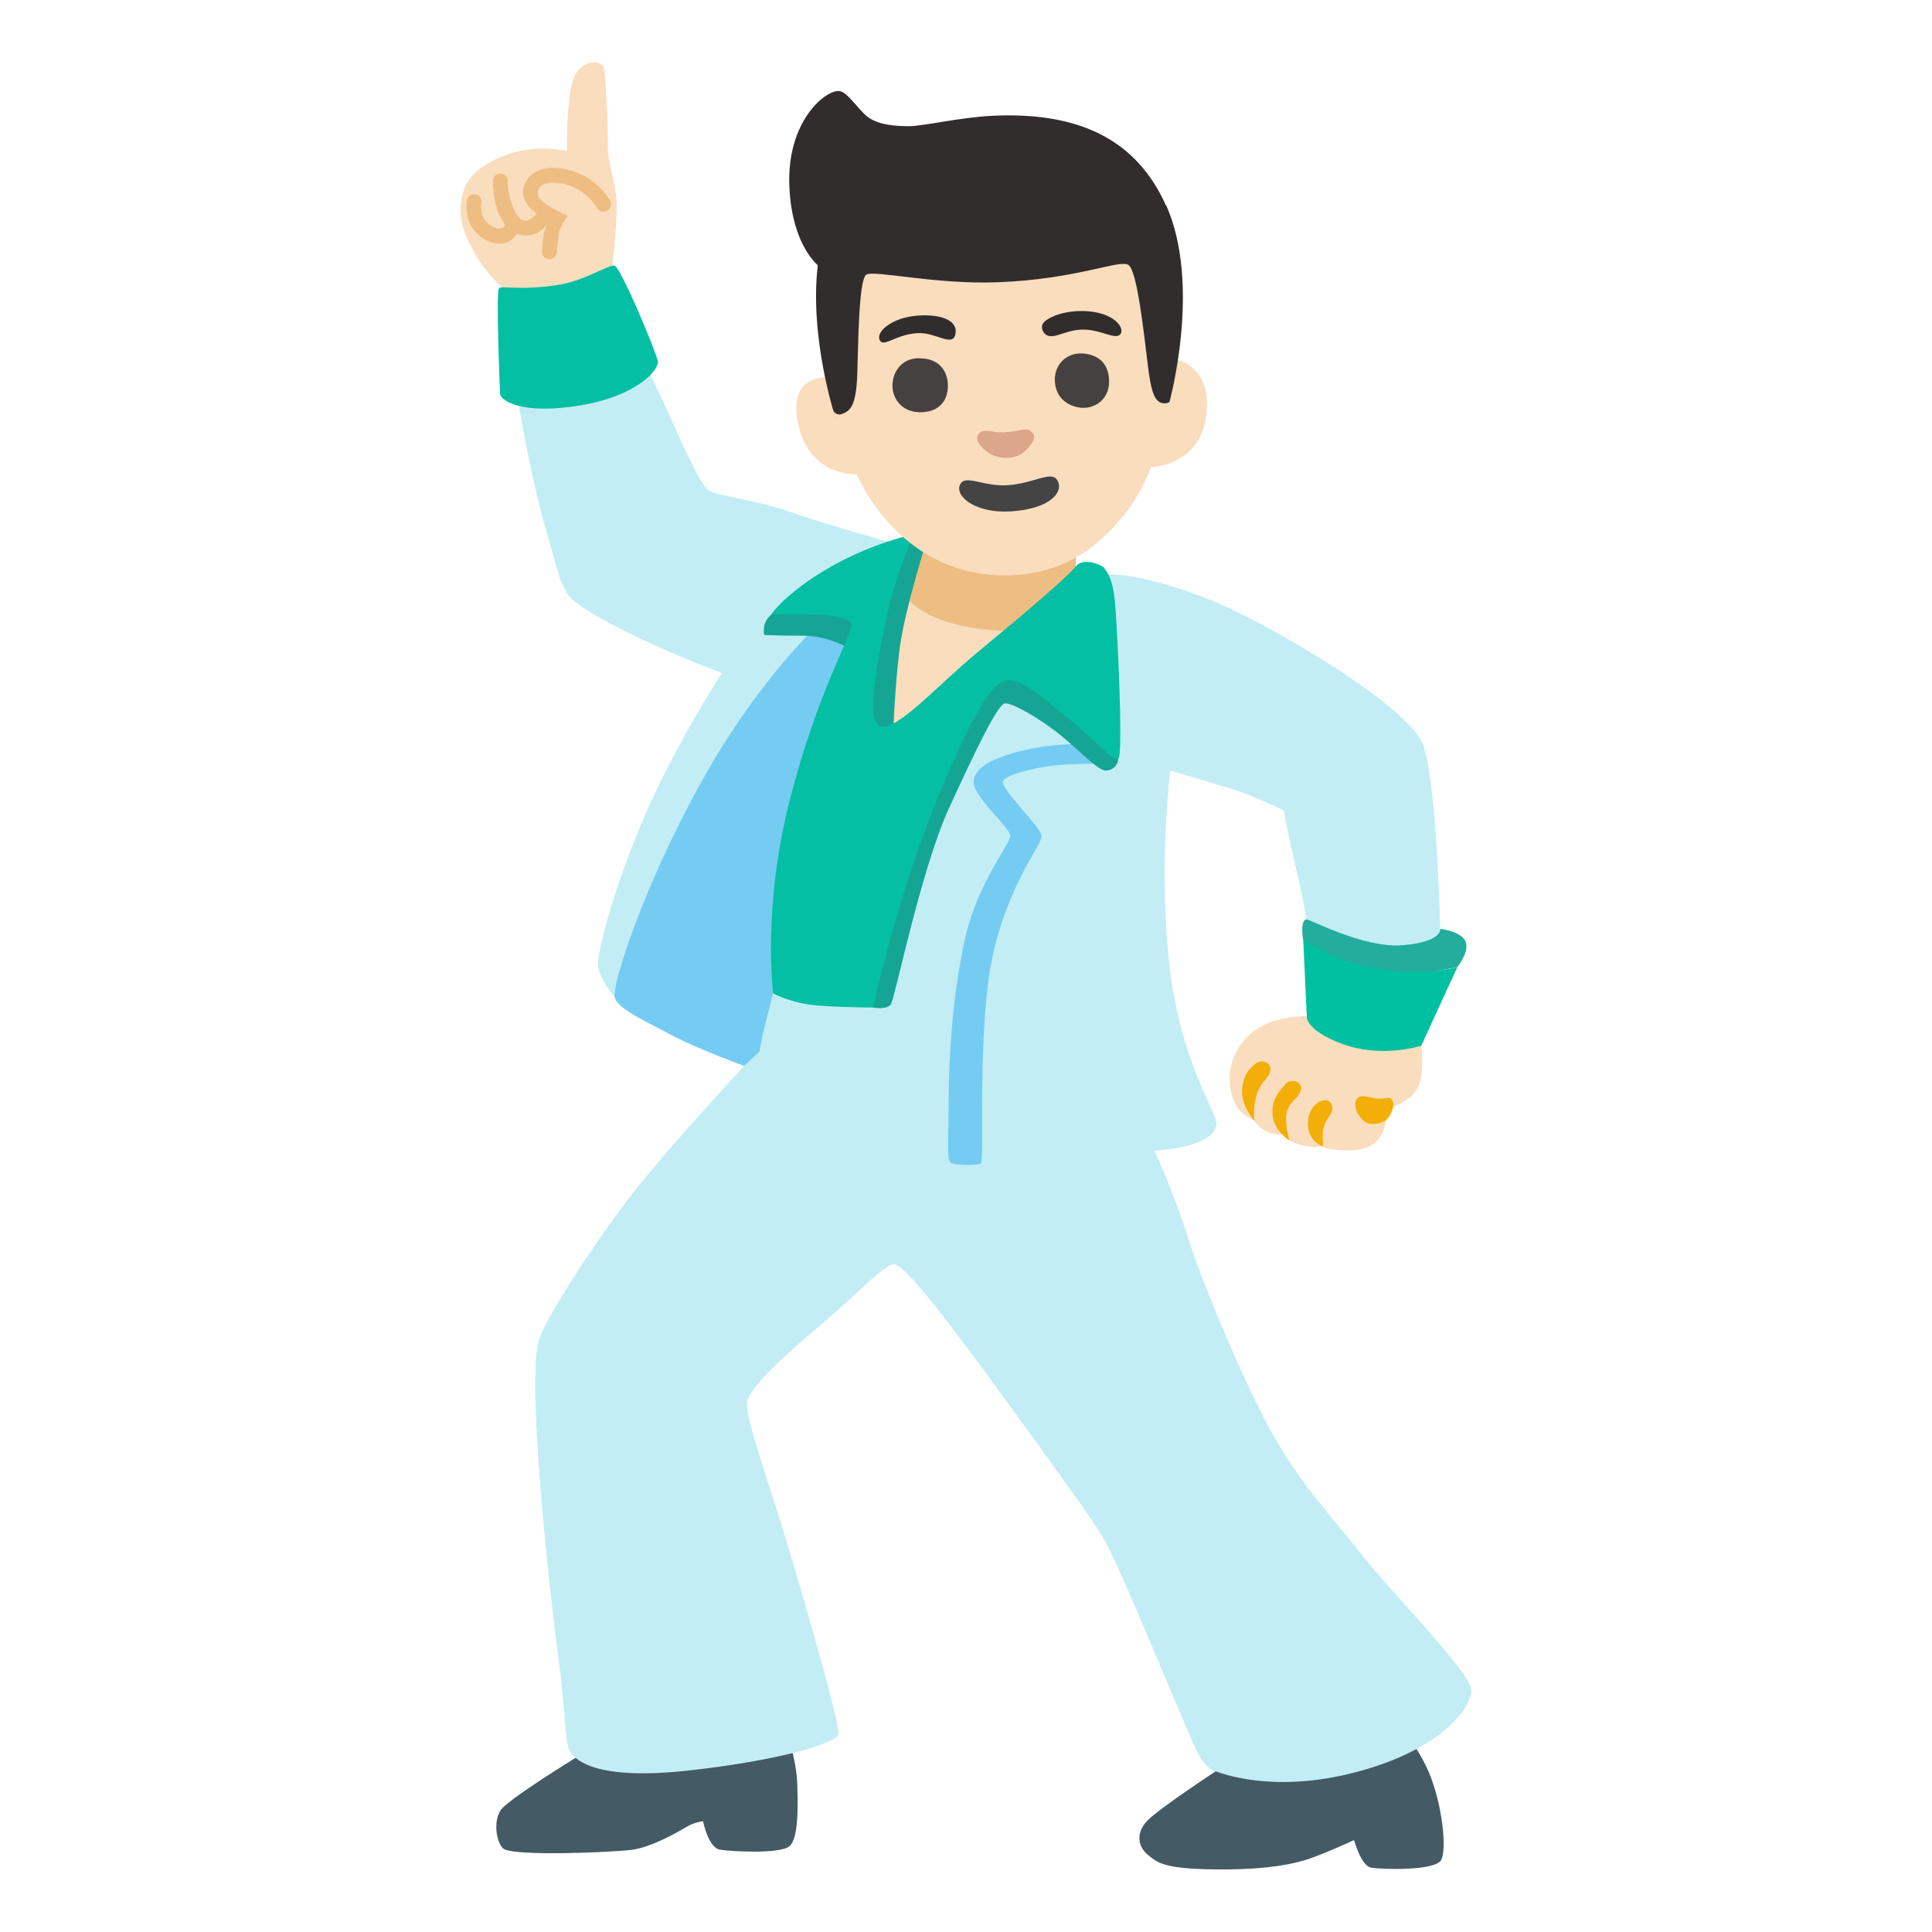 <svg enable-background="new 0 0 128 128" viewBox="0 0 128 128" xmlns="http://www.w3.org/2000/svg"><path d="m80.91 117.11s-4.29 2.8-4.98 3.6-.51 1.66.11 2.17 1.03.92 4.29.97 5.26-.29 6.52-.74 2.86-1.2 2.86-1.2.46 1.72 1.14 1.83 4.23.23 4.63-.51.06-3.72-.8-5.78-2.86-4.29-2.86-4.29l-10.92 3.95z" fill="#445a65"/><path d="m41.38 114.48s-7.72 4.58-8.24 5.49-.16 2.27.23 2.52c.8.51 7.26.23 8.52.06s2.97-1.14 3.55-1.49 1.14-.4 1.14-.4.34 1.77 1.14 1.89 3.95.29 4.58-.23.57-2.8.51-4.35-1.25-5.5-1.25-5.5l-10.19 2.01z" fill="#445a65"/><path d="m47.96 64.83 1.34 5.79s-4.68 5.06-6.97 7.92c-2.3 2.85-6.33 8.86-6.68 10.44-.74 3.31.9 17.6 1.39 21.22s.33 5.34.8 5.95c.37.48 1.7 1.84 7.89 1.14s9.6-1.81 9.81-2.37-3.06-11.69-3.9-14.33c-.83-2.64-2.16-6.47-2.16-7.58s3.41-3.97 5.36-5.63 3.76-3.62 4.38-3.62 2.85 2.71 7.44 9.04 5.5 7.58 6.4 9.04 3.83 8.63 4.94 11.2 1.52 3.95 2.49 4.3 4.47 1.47 9.82-.06c5.36-1.53 7.23-4.24 7.17-5.36s-5.91-7.1-7.37-9.04-3.62-4.1-5.63-7.58-4.87-10.44-5.84-13.5-2.16-5.57-2.16-5.57 1.39-.07 2.3-.35 1.81-.7 1.81-1.46-2.43-4.17-3.13-10.64.07-12.73.07-12.73 2.59.77 3.97 1.18 3.55 1.46 3.55 1.46.42 2.23.83 3.9c.42 1.67.9 4.59.9 4.59l6.4 3.13 2.92-2.78-.68-1s-.22-9.65-1.13-12.15c-.9-2.5-8.96-7.22-12.45-8.9-3.76-1.81-7.72-2.64-8.56-2.37-1.61.54-25.32 26.71-25.32 26.71z" fill="#c2edf4"/><path d="m37.58 21.76-3.29 4.65s.89 5.34 1.91 8.78c.65 2.19.93 3.89 1.76 4.56 2.7 2.18 9.87 4.84 9.87 4.84s-3.08 4.7-5.17 9.59-3.05 8.85-3.05 9.7 1.11 2.19 1.11 2.19l5.93-3.49 12.62-26.57s-4.61-1.27-6.91-2.09c-2.42-.85-4.95-1.05-5.47-1.47s-1.71-3.08-2.52-4.89-2.09-4.41-2.09-4.41z" fill="#c2edf4"/><path d="m88.23 65.57-1.9-3.32s-.21-1.25.21-1.34c.2-.04 3.83 1.95 6.44 1.71s2.44-1.08 2.44-1.08 1.05.11 1.53.61c.64.68-.41 1.93-.41 1.93z" fill="#22ad9d"/><path d="m86.34 62.25.24 5.08-.07 3.39 6.68-.31.95-1.08 2.41-5.25s-2.58.68-5.69.03c-2.84-.59-4.51-1.86-4.52-1.86z" fill="#00c0a2"/><path d="m86.57 67.33s-1.83-.07-3.19.78c-.9.56-2.18 1.89-1.86 4 .27 1.8 1.53 2.07 1.53 2.07s.58 1.05 1.9.98c.24.24.51.51 1.29.71s1.32.07 1.32.07.47.32 2.03.27c2.27-.07 2.24-2.14 2.24-2.14l.37-.75s1.15-.24 1.69-1.19.27-2.85.27-2.85-2.62.87-5.29-.14c-2.44-.92-2.3-1.83-2.3-1.83z" fill="#f9ddbd"/><path d="m37.56 10.02s-.07-4.21.62-5.19 1.67-.76 1.81-.4c.13.31.29 3.66.29 5.37 0 1.23.62 2.43.58 4.1s-.29 3.74-.29 3.74l-2.18 3.08-4.12-.75s-1.85-1.51-2.7-2.99c-.98-1.7-1.38-2.83-.8-4.5.41-1.19 2.03-2.1 3.63-2.47s3.16 0 3.16 0z" fill="#f9ddbd"/><path d="m71.64 49.3s-2.23-.09-4.61.62c-1.93.58-2.43 1.19-2.52 1.8-.14 1 2.42 3.09 2.42 3.66s-2.14 3.04-2.99 6.79-1.09 8.12-1.09 10.78-.14 3.89.14 4.08 1.71.19 1.99.05-.31-9.36.9-14.25c1.14-4.61 3.18-6.89 3.13-7.46s-2.75-3.13-2.56-3.61 2.47-1 3.89-1.09 2.99-.09 2.99-.09l-1.71-1.28z" fill="#74ccf2"/><path d="m58.1 39.66.1 10.97 10.4-9.45-10.12-3.23z" fill="#f9ddbd"/><path d="m40.72 66.06c-.18-.78 1.86-7.26 5.76-14.28s7.98-10.62 7.98-10.62l2.82 1.5-3.84 21.12-1.86.6s-.48 1.92-.84 3.3c-.23.86-.42 1.98-.42 1.98l-1.02.96s-3.12-1.14-4.8-2.04-3.6-1.74-3.78-2.52z" fill="#74ccf2"/><path d="m70.94 42.76-9.08 3.84-6.76 17.19 2.73 2.96s.93.19 1.2-.23 1.99-8.94 3.84-12.97 3.24-6.9 3.71-6.95 2.36 1.02 3.71 2.13 2.46 2.32 2.96 2.32.83-.37.83-.79-3.15-7.5-3.15-7.5z" fill="#15a595"/><path d="m63.53 35.26-4.96 2.22s.97 2.69 3.98 3.66 5.74.56 5.74.56l2.96-3.47.05-2.18z" fill="#edbd82"/><path d="m55.42 39.29 5.1-3.89.93.23s-1.51 4.73-1.85 7.37c-.32 2.5-.45 6.04-.45 6.04l-3.25-1.41.28-4.72s-1.34-.79-2.96-.79-2.59-.05-2.59-.05-.19-.83.46-1.34 4.35-1.44 4.35-1.44z" fill="#15a595"/><path d="m60.52 35.4s-2.73.56-5.6 2.22-3.84 3.1-3.84 3.1 5.42-.28 5.33.69-2.22 4.35-4.08 11.58c-1.85 7.23-1.1 12.83-1.1 12.83s1.2.65 2.86.79 3.75.14 3.75.14 1.71-7.74 4.31-13.94c2.59-6.21 3.66-7.64 4.63-7.74s2.49 1.33 4.11 2.61c1.28 1.02 2.89 2.85 3.21 2.58.25-.21.07-5.26-.09-8.2-.14-2.5-.17-3.57-.87-4.44-.18-.23-1.38-.67-1.82-.14-.65.79-2.92 2.73-6.62 5.79-2.64 2.18-5.19 5.1-6.35 4.86s.05-5.51.46-7.55 1.71-5.19 1.71-5.18z" fill="#04bfa3"/><path d="m76.26 30.95s3.11-.05 3.63-3.25c.54-3.38-1.89-3.87-1.89-3.87z" fill="#f9ddbd"/><path d="m55 24.99s-3.1-.33-2.02 3.48c.93 3.32 4.11 2.95 4.11 2.95l-2.08-6.44z" fill="#f9ddbd"/><path d="m77.25 13.62c-1.96-4.39-5.78-6.22-11.49-5.95-2.1.1-4.63.69-5.53.69s-2.24-.07-2.96-.8c-.63-.63-1.15-1.42-1.62-1.52-.82-.18-3.57 1.87-3.35 6.39.15 3.08 1.26 4.56 1.88 5.15-.57 4.81 1.16 10.07 1.16 10.07l11.59 5.77 10.55-6.79s2.14-7.74-.22-13.04z" fill="#312d2d"/><path d="m57.39 18.2c-.5.33-.53 4.64-.59 6.52-.07 2.19-.47 2.5-1 2.7-.44.17-.62-.26-.62-.26s.82 2.96 2.01 5.12c1.64 2.96 4.84 5.96 9.66 5.84 4.01-.1 6.27-2.29 7.75-4.17 2.2-2.8 2.87-7.29 2.87-7.29s-.3.14-.6 0c-.44-.2-.64-.95-.82-2.43-.27-2.22-.71-6.3-1.29-6.68s-3.4.95-8.65 1.15c-4.17.16-8.23-.83-8.72-.5z" fill="#f9ddbd"/><path d="m66.62 28.64c-1.01.05-1.4-.29-1.75.08-.32.34-.01.81.54 1.22.76.56 1.9.51 2.48-.04s.82-.99.43-1.31-.67 0-1.71.04z" fill="#dba689"/><path d="m58.31 22.58c.27.42 1.08-.44 2.5-.51 1.16-.06 2.25.9 2.47.14.26-.9-.77-1.42-2.48-1.3s-2.85 1.1-2.49 1.67z" fill="#312d2d"/><path d="m69.46 22.25c.59.15 1.25-.46 2.45-.41 1.12.05 1.99.68 2.31.31s-.31-1.39-2.16-1.53c-1.66-.12-2.89.52-3 .89s.16.68.4.74z" fill="#312d2d"/><path d="m60.89 23.73c-1.36.01-1.85 1.2-1.75 2.03s.75 1.6 1.94 1.55 1.74-.81 1.72-1.8-.65-1.79-1.91-1.77z" fill="#454140"/><path d="m71.75 23.42c-1.01-.08-1.93.66-1.86 1.87.08 1.35 1.28 1.75 1.93 1.73.93-.02 1.66-.73 1.66-1.72 0-1.11-.59-1.79-1.73-1.88z" fill="#454140"/><path d="m66.84 32.14c-1.69.14-2.9-.77-3.24-.02s1.01 1.91 3.37 1.76c2.59-.16 3.49-1.26 3.11-2.01s-1.44.12-3.24.27z" fill="#444"/><path d="m33.13 26.09s-.29-6.82-.07-7 1.38.18 3.95-.22c1.69-.26 3.3-1.34 3.7-1.27s2.68 5.51 2.87 6.31c.13.59-1.43 2.33-5.08 2.94-4.13.69-5.37-.4-5.37-.76z" fill="#04bfa3"/><path d="m36.23 14.88c-.08.2-.15.4-.19.57-.1.45-.13 1.19-.13 1.22-.01.27.2.5.47.51h.02c.26 0 .48-.21.49-.47 0-.19.07-.74.11-1.05.1-.84.6-1.24.58-1.36s-1.93-.75-1.95-1.47c-.01-.35.16-.85 1.45-.69 1.63.2 2.43 1.54 2.46 1.61.12.24.41.35.66.22.24-.12.35-.41.23-.66-.04-.09-1.05-1.88-3.33-2.16-1.79-.22-2.31.8-2.43 1.36-.12.58.33 1.29.9 1.64-.2.21-.46.43-.71.47-.09.01-.32.06-.63-.42-.48-.73-.6-1.76-.59-2.19 0-.27-.21-.5-.48-.51h-.01c-.27 0-.48.21-.49.48 0 .08-.04 1.78.78 2.87-.02.09-.07.19-.16.25-.11.07-.52.14-1.03-.38-.54-.54-.35-1.38-.35-1.38-.02-.27-.23-.5-.52-.46-.27.02-.48.25-.46.52 0 .05-.17 1.21.64 2.02.51.51 1.06.72 1.52.72.28 0 .53-.07.73-.2.2-.12.32-.29.42-.46.18.08.47.15.91.1.51-.07.81-.4 1.1-.7" fill="#edbd82"/><g fill="#f3ae07"><path d="m83.13 74.28s-.95-1.02-.83-2.17c.1-1.02.59-1.36.79-1.56.22-.22.58-.33.89-.1s.2.62-.02.92c-.15.21-.56.57-.74 1.29-.25.94-.09 1.63-.09 1.63z"/><path d="m85.43 75.56s-1.03-.61-1.12-1.71c-.1-1.17.68-1.77.84-2.01s.71-.34.95-.03 0 .61-.16.85c-.15.22-.62.5-.72 1.19-.09.65.21 1.71.21 1.71z"/><path d="m86.66 74.42c.02-.88.44-1.22.68-1.39.14-.1.58-.27.81.03s.11.65-.07.88c-.64.81-.4 1.55-.44 2.02-.54-.24-1.01-.73-.99-1.55z"/><path d="m91.73 74.28s-.64.31-1.12.14-.98-1.05-.78-1.49.54-.31 1.22-.17 1.05-.24 1.22.2-.24 1.15-.54 1.32z"/></g></svg>